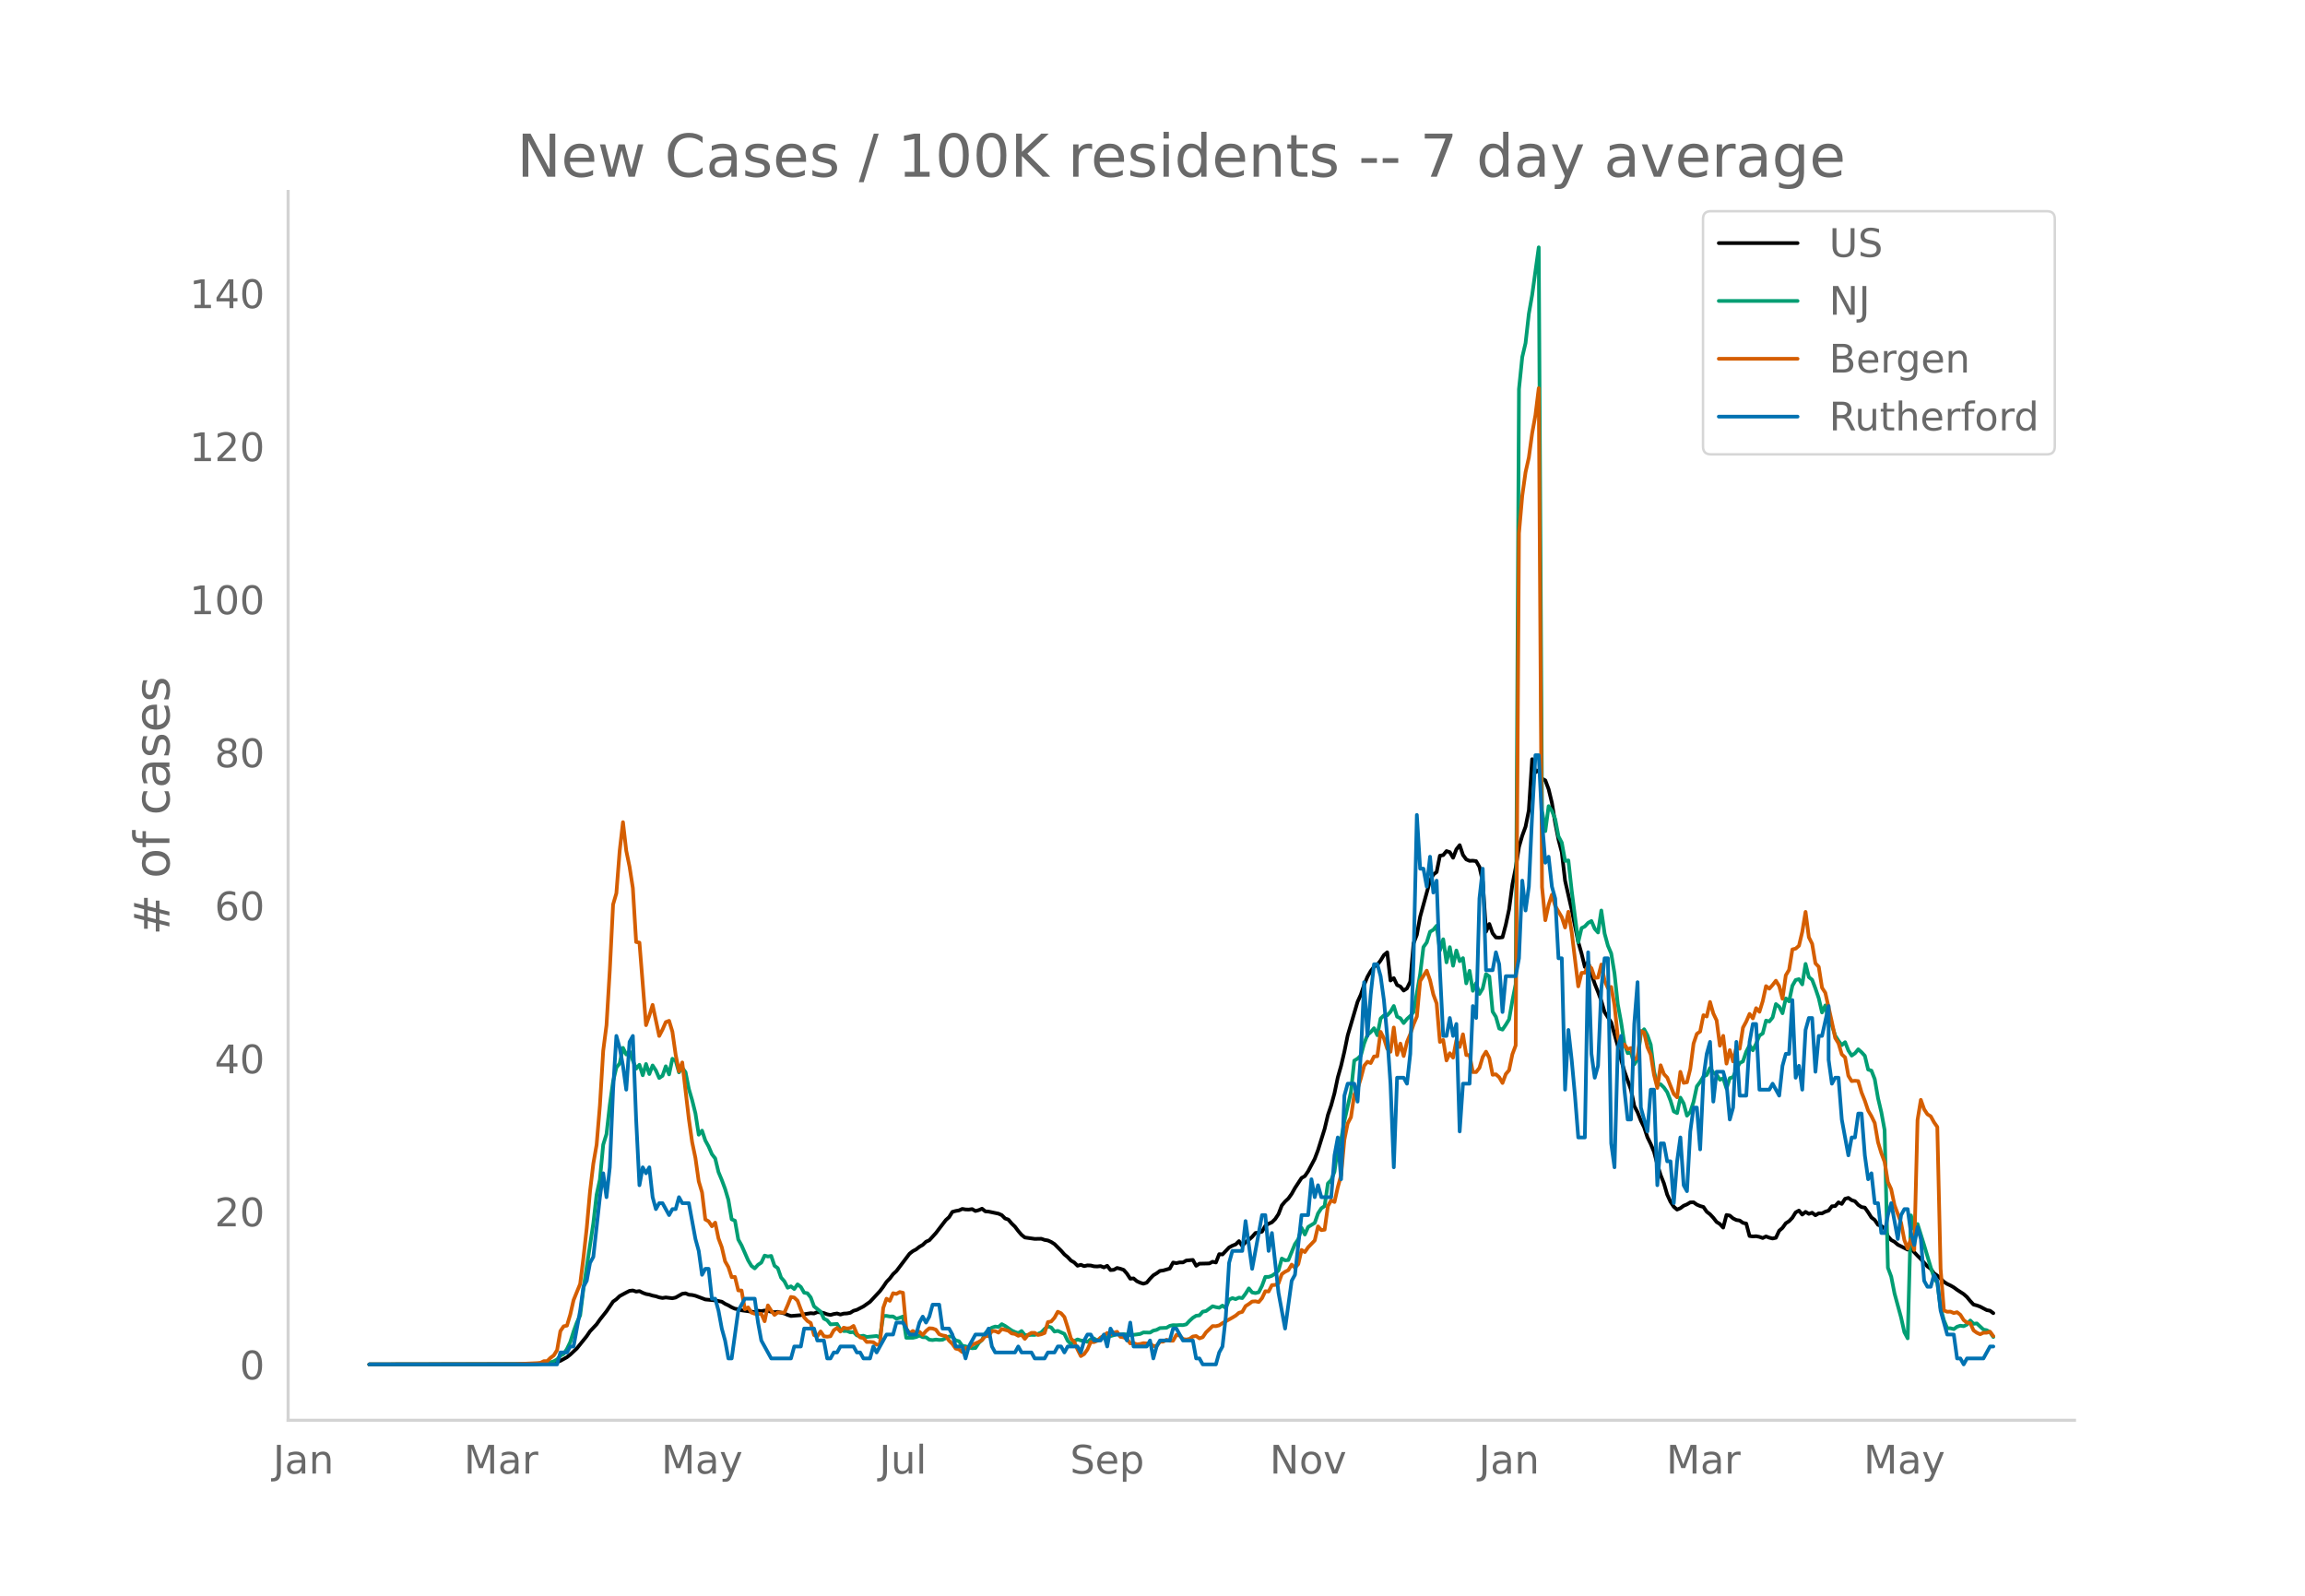 <svg height="864" viewBox="0 0 936 648" width="1248" xmlns="http://www.w3.org/2000/svg" xmlns:xlink="http://www.w3.org/1999/xlink"><defs><style>*{stroke-linecap:butt;stroke-linejoin:round}</style></defs><g id="figure_1"><path d="M0 648h936V0H0z" style="fill:#fff" id="patch_1"/><g id="axes_1"><path d="M117 576.72h725.4V77.76H117z" style="fill:none" id="patch_2"/><path clip-path="url(#p22bccd555a)" d="m149.973 554.04 64.206-.087 6.688-.247 4.013-.327 1.338-.297 1.338-.493 2.675-1.474 1.338-1.061 2.675-2.51 4.013-4.985 1.337-1.968 2.676-2.841 1.337-1.904 2.676-3.383 2.675-3.925 1.337-.96 1.338-1.277 2.675-1.45 1.338-.674 1.338-.156 1.337.457 1.338-.207 1.338.696 1.337.493 1.338.242 1.337.417 1.338.266 1.338.45 1.337.244 1.338-.22 2.675.322 1.338-.293 2.675-1.52 1.338-.19 1.337.568 1.338.117 1.338.308 4.013 1.504 2.675.248 1.338.127 2.675.531 1.337.855 1.338.623 1.338.788 1.337.587 1.338.19 1.338.455 5.35.736 1.338-.57 1.337.18 1.338-.26 1.338.166 1.337.33 1.338.187 1.338-.137 2.675.65 1.337.585 1.338.436 4.013-.336 1.338-.378 2.675-.424 1.338.12 1.337-.562 1.338.12 1.337.272 1.338.5 1.338.268 1.337-.388 1.338-.214 1.338.435 1.337-.381 1.338-.07 1.338-.258 1.337-.822 1.338-.38 2.675-1.38 2.675-1.884 4.013-4.31 1.338-1.773 1.338-1.987 1.337-1.39 1.338-1.775 1.337-1.221 5.351-7.077 1.338-1.043 1.337-.71 1.338-1.059 1.338-.77 1.337-1.282 1.338-.586 2.675-2.946 4.013-5.249 1.338-1.202 1.337-2.136 1.338-.365 1.338-.234 1.337-.605 1.338.228 1.337.043 1.338-.188 1.338.768 1.337-.352 1.338-.585 1.338 1.09 1.337.095 4.013.836 1.338.6 1.337 1.345 1.338.463 1.338 1.582 1.337 1.294 1.338 1.766 1.338 1.547 1.337 1.072 4.013.57 2.675-.049 1.338.467 1.338.227 1.337.608 1.338.858 2.675 2.675 1.338 1.523 1.338 1.087 1.337 1.413 1.338.773 1.337 1.326 1.338-.39 1.338.548 1.337-.312 1.338.057 1.338.333 1.337.056 1.338-.148 1.338.53 1.337-.658 1.338 1.741 1.337-.106 1.338-.75 1.338.32 1.337.464 1.338 1.53 1.338 2.044 1.337-.12 1.338 1.127 1.338.613 1.337.426 1.338-.452 1.337-1.585 1.338-1.39 1.338-.803 1.337-.98 1.338-.179 2.675-.773 1.338-2.443 1.338.247 1.337-.31 1.338.015 1.337-.77 2.676-.247 1.337 2.38 1.338-.854 4.013-.097 1.338-.688 1.337.303 1.338-3.389 1.337.113 2.676-2.83 1.337-.727 1.338-.524 1.338-1.314 1.337 1.947 1.338-1.56 1.338-.925 1.337-1.213 1.338-1.555 1.337-.15 1.338-.42 1.338-2.356 1.337-.839 1.338-.593 1.338-1.322 1.337-2.006 1.338-3.492 1.338-1.6 1.337-1.244 1.338-1.865 1.337-2.387 2.676-4.07 1.337-.762 1.338-1.959 2.675-5.06 1.338-3.542 2.675-8.606 1.338-5.643 1.337-3.952 1.338-4.926 1.338-6.402 1.337-4.708 1.338-5.721 1.338-6.583 4.013-13.66 1.337-2.96 1.338-3.976 1.337-3.229 1.338-2.35 1.338-1.747 1.337-.764 1.338-1.782 1.338-2.18 1.337-1.124 1.338 11.445 1.338-.96 1.337 2.805 1.338.604 1.337 1.634 1.338-.877 1.338-2.785 1.337-15.532 1.338-3.436 1.338-7.374 4.013-14.596 1.337-2.507 1.338-1.012 1.337-6.649 1.338-.23 1.338-1.64 1.337.44 1.338 2.267 1.338-3.422 1.337-1.692 1.338 3.968 1.338 1.825 1.337.579 1.338-.06 1.337.178 1.338 2.333 1.338 5.975 1.337 20.318 1.338-3.102 1.338 3.767 1.337 1.696 1.338.08 1.338-.162 1.337-5.067 1.338-6.262 1.337-10.086 1.338-6.746 1.338-8.497 1.337-4.592 1.338-3.654 1.338-6.672 1.337-20.74 1.338 5.321 1.338-.857 1.337 3.449 1.338.704 1.337 3.577 1.338 5.521 1.338 8.217 1.337 6.748 1.338 5.167 1.338 11.52 2.675 11.75 2.675 13.159 1.338 4.65 1.337 5.454 1.338-2.086 1.338 4.908 1.337 4.018 1.338 3.314 1.338 3.62 1.337 4.601 2.675 4.145 2.676 9.6 1.337 5.456 1.338 4.777 2.675 7.49 1.338 6.608 1.338 2.55 1.337 3.415 1.338 2.7 1.337 4.043 1.338 2.741 1.338 3.177 1.337 5.105 1.338 4.308 1.338 3.353L677 485.07l1.338 2.923 1.338 2.022 1.337 1.163 1.338-.568 1.337-.997 1.338-.546 1.338-.822 1.337-.043 1.338.953 1.338.578 1.337.372 1.338 1.93 1.338 1.026 1.337 1.429 1.338 1.71 1.337.827 1.338 1.46 1.338-5.114 1.337.235 1.338 1.141 1.338.663 1.337.203 1.338.947 1.338.287 1.337 5.052 1.338.181 1.337-.098 1.338.264 1.338.478 1.337-.657 1.338.513 1.338.332 1.337-.297 1.338-2.841 1.338-1.171 1.337-1.875 1.338-.85 1.337-1.394 1.338-2.167 1.338-.741 1.337 1.62 1.338-1.095 1.338.8 1.337-.461 1.338 1.04 1.338-.794 1.337.037 1.338-.695 1.337-.442 1.338-1.755 1.338-.089 1.337-1.51 1.338.634 1.338-2.078 1.337-.36 1.338.92 1.338.437 1.337 1.471 1.338.893 1.337.22 1.338 1.895 1.338 2.1 1.337 1.013 1.338 1.972 1.338.462 1.337 1.055 1.338 3.111 1.338 1.547 1.337.729 1.338 1.164 4.013 2.013 1.337-.363 2.676 2.844 1.337 1.337 2.676 2.998 1.337.982 1.338 1.818 1.337.935 2.676 2.503 1.337.88 1.338.627 1.338.767 1.337.985 2.676 1.739 1.337 1.19 1.338 1.623 1.337 1.447 1.338.345 1.338.487 2.675 1.415 1.338.256 1.337.984h0" style="fill:none;stroke:#000;stroke-linecap:round;stroke-width:1.5" id="line2d_1"/><path clip-path="url(#p22bccd555a)" d="m149.973 554.04 66.882-.11 2.675-.12 2.675-.23 2.675-.804 1.338-.755 1.338-1.51 1.337-.699 1.338-2.074 1.338-2.773 1.337-4.258 1.338-3.694 1.337-2.838 1.338-10.825 4.013-26.642 1.338-11.594 1.337-6.142 1.338-14.153 1.338-4.303 1.337-11.774 1.338-9.645 1.337-5.592 1.338-1.674 1.338-6.327 1.337 2.688 1.338-1.274 1.338 3.718 1.337 3.329 1.338-1.59 1.338 4.253 1.337-4.567 1.338 4.072 1.337-3.483 1.338 2.054 1.338 3.049 1.337-.91 1.338-3.853 1.338 3.293 1.337-6.356 1.338.814 1.338 4.713 1.337-1.87 1.338 1.83 1.337 6.771 1.338 4.563 1.338 5.348 1.337 8.675 1.338-1.654 1.338 3.998 1.337 2.439 1.338 3.123 1.338 1.72 1.337 5.552 1.338 3.213 1.337 3.593 1.338 4.478 1.338 7.896 1.337.56 1.338 7.626 1.338 2.399 2.675 6.092 1.338 2.234 1.337 1.01 1.338-1.46 1.337-.88 1.338-2.843 1.338.355 1.337-.23 1.338 3.993 1.338.974 1.337 3.833 1.338 1.51 1.337 2.608 1.338-.57 1.338 1.09 1.337-1.894 1.338 1.065 1.338 2.323 1.337.225 1.338 1.704 1.338 3.624 2.675 2.149 1.337 2.828 1.338.7 1.338 1.64 2.675-.176 1.338 2.289 1.337.58 1.338-.025 1.338.554 1.337-.12 1.338 1.365 1.337.33 1.338-.205 1.338.515 4.013-.395 1.337.594 1.338-8.765 1.338.005 1.337.245 1.338-.005 1.337.914 1.338-.38 1.338-.514 1.337 8.635h2.676l1.337-.3 1.338-.594 1.338.64 1.337.044 1.338.995 1.337.14 1.338-.2 1.338.15 1.337-.075 2.676-1.32 1.337.04 1.338 1.54 1.338.34 1.337 1.849 1.338.22 1.337.5 1.338.274 1.338-.095 1.337-2.039 1.338-1.25 1.338-2.678 1.337-1.344 1.338-.95 1.338-.454 1.337.19 1.338-1.16 1.337.72 2.676 1.844 1.337.635 1.338.454 1.338-.85 1.337 1.65 1.338.005 1.338-.115 1.337.03 1.338-.44 1.337-.57 1.338-1.409 1.338-1.05 1.337.45 1.338 1.655 1.338-.27 2.675 1.214 1.338 2.779 1.337 1.4 1.338-1.255 1.337-.675 1.338.435 1.338.145 1.337.415 1.338-1.035 1.338-.34 1.337.9 2.676-1.335 1.337-.14 4.013-1.169 1.338.12 1.337-.1 1.338.085 1.338.265 1.337-.105 2.676-.355 1.337-.62 2.675.06 1.338-.794 1.338-.305 1.337-.725 2.676-.125 1.337-.78 1.338-.29 1.338.05 1.337-.09 1.338.026 1.337-.305 1.338-1.444 1.338-1.225 1.337-.834 1.338-.15 1.338-1.5 1.337-.25 2.676-1.943 1.337.36 1.338.24 1.337-.865 1.338.994 1.338-3.418 1.337-.625 1.338.415 1.338-.625 1.337.21 1.338-1.794 1.338-2.149 1.337 1.634 1.338.275 1.337-.35 1.338-2.618 1.338-3.613h1.337l1.338-.455 1.338-.955 1.337-1.174 1.338-4.873 1.338.73 1.337-.12 2.675-6.492 1.338-1.939 1.338-4.652 1.337 2.728 1.338-3.068 2.675-1.645 1.338-3.863 1.338-2.059 1.337-.924 1.338-9.19 1.337-1.35 1.338-3.448 1.338-9.76 1.337-3.109 1.338-7.646 2.675-11.93 1.338-12.618 1.338-.804 1.337-1.245 1.338-4.942 1.337-3.449 1.338-1.144 1.338-1.58 1.337 2.85 1.338-6.807 1.338-1.245 1.337-.025 1.338-1.454 1.338-2.344 1.337 4.333 1.338.645 1.337 1.954 1.338-1.654 1.338-1.22 1.337-1.599 2.676-15.442 1.337-10.95 1.338-1.864 1.338-4.348 1.337-.8 1.338-1.634 1.337 10.06 1.338-4.577 1.338 9.375 1.337-6.172 1.338 7.546 1.338-6.187 1.337 4.323 1.338-1.23 1.338 10.24 1.337-5.102 1.338 8.131 1.337-3.183 1.338 4.458 1.338-2.244 1.337-5.817 1.338.96 1.338 14.267 1.337 2.134 1.338 4.728 1.338.454 1.337-1.959 1.338-2.204 1.337-7.556 1.338-6.746 1.338-241.62 1.337-13.03 1.338-5.666 1.338-11.91 1.337-7.596 2.676-19.37 1.337 228.662 1.338 8.385 1.337-10.125 1.338 1.934 1.338 3.279 1.337 7.056 1.338 2.55 1.338 7.415 1.337-.204 1.338 12.188 2.675 21.035 1.338-5.742 1.337-.68 1.338-1.45 1.338-.744 1.337 3.144 1.338 1.509 1.338-8.926 1.337 9.366 1.338 4.917 1.337 3.139 1.338 8.126 1.338 12.489 1.337 7.28 1.338 8.787 1.338 3.818 1.337-.22 1.338 4.767 1.338-2.134 1.337-10.29 1.338-1.833 1.337 2.478 1.338 3.763 1.338 10.815 1.337 5.577 1.338-.28 1.338 1.305 1.337 1.899 1.338 3.428 1.338 4.393 1.337.685 1.338-6.292 1.337 2.374 1.338 4.952 1.338-1.494 1.337-4.113 1.338-6.282 1.338-1.794 1.337-2.189 1.338-.655 1.338-2.863 1.337 1.909 1.338.854 1.337 2.064 1.338-.65 1.338 4.174 1.337-4.183 1.338-.42 1.338-3.104 1.337-2.588 1.338-.725 1.338-3.948 1.337-2.574 1.338 2.044 1.337-2.683 1.338-3.289 1.338-.88 1.337-5.207 1.338.36 1.338-1.644 1.337-5.427 1.338 1.079 1.338 2.639 1.337-6.032 1.338 1.214 1.337-6.332 1.338-2.349 1.338-.35 1.337 2.14 1.338-8.316 1.338 5.347 1.337 1.104 1.338 3.519 1.338 3.948 1.337 5.802 1.338-2.864 1.337 6.377 1.338 1.68 1.338 4.227 1.337 2.07 1.338 1.773 1.338-1.21 1.337 3.39 1.338 2.068 1.338-.94 1.337-1.614 1.338 1.19 1.337 1.464 1.338 5.572 1.338.44 1.337 3.438 1.338 7.732 1.338 5.692 1.337 7.271 1.338 55.912 1.338 3.574 1.337 6.816 2.675 9.81 1.338 5.967 1.338 2.48 1.337-49.916 1.338 5.597 1.338-2.089 2.675 8.601 2.675 8.986 1.338 4.152 1.337 2.214 1.338 10.21 1.338 4.923 1.337 3.218 1.338.02 1.338.35 1.337-.98 1.338-.42 1.338.21 1.337-.664 1.338-1.644 1.337 1.34 1.338-.16 2.675 2.508 1.338.245 1.338.834 1.337 1.93h0" style="fill:none;stroke:#009e73;stroke-linecap:round;stroke-width:1.5" id="line2d_2"/><path clip-path="url(#p22bccd555a)" d="m149.973 554.04 58.856-.095 9.363-.429 1.338-.143 1.337-.666h1.338l1.338-1.334 1.337-1 1.338-2.142 1.338-7.714 1.337-1.952 1.338-.286 1.338-4.476 1.337-5.857 2.675-6.57 1.338-10.62 1.338-12.094 1.337-14.904 1.338-11.237 1.338-7.666 1.337-15.952 1.338-22.237 1.338-10.38 1.337-22.284 1.338-26.713 1.337-4.571 1.338-17.237 1.338-11.619 1.337 11.619 1.338 6.476 1.338 8.666 1.337 21.903 1.338.238 2.675 33.522 1.338-3.857 1.337-4.38 2.676 12.618 1.337-2.571 1.338-3.048 1.338-.524 1.337 4.381 1.338 9.428 1.338 6.666 1.337-3.57 2.675 22.95 1.338 9.428 1.338 6.428 1.337 9.476 1.338 4.476 1.338 11 1.337.761 1.338 2 1.338-1.476 1.337 6.428 1.338 3.571 1.337 5.714 1.338 2.333 1.338 4.095 1.337-.095 1.338 5.476 1.338.048 1.337 7.57 1.338-.714 1.338 2.096 1.337.476 2.675.047 1.338 3 1.338-6.428 1.337 2.143 1.338 1.714 1.338-1 2.675.095 1.337-3.047 1.338-3.333 1.338.238 1.337 1.285 1.338 3.572 1.338 3.19 1.337 1.476 1.338.81 1.338 4.904 1.337.476 1.338-1.952 1.337 1.952 1.338.19 1.338-.19 1.337-2.428 1.338-.953 1.338 1.476 1.337-1.57 1.338.332 1.338-.19 1.337-.857 1.338 3.19 1.337 1.476 1.338.286 1.338 1.571 1.337-.047 1.338.143 1.338 1 1.337-.048 1.338-14.856 1.338-3.762 1.337.857 1.338-3.095 1.337.286 1.338-.762 1.338.285 1.337 14.571 1.338 1.857 1.338-.905 1.337.762 1.338-.428 1.338 1.285 1.337-1.619 1.338-1.095 1.337.095 1.338.477 1.338 1.857 1.337.476 1.338.238 1.338 1.905 1.337 1.285 1.338 1.905 1.338.333 1.337 1.095 1.338-1.619 1.337-.095 1.338-1.238 2.675-1.143 1.338-.81 1.338-1.57h1.337l1.338-2.048h1.338l1.337.619 1.338-1.476 2.675.714 1.338 1.095 1.337.19 1.338.763 1.338-.429 1.337 1.667 1.338-1.667 1.338-.762h1.337l1.338.857 1.337-.285 1.338-.524 1.338-4.428 1.337-.239 1.338-1.523 1.338-2.429 1.337.62 1.338 1.523 1.338 4.143 1.337 4.618 1.338 1.334 1.337 3.095 1.338 2.666 1.338-.81 1.337-1.856 1.338-3.048 1.338.048 1.337-.571 1.338-1.286 1.338-.81 1.337-1.047 1.338.619 1.337-.714 1.338-.381 1.338 2.047 1.337.19 1.338.715 1.338 1.762 1.337-.143 1.338.524 1.338-.143 1.337-.334 1.338.096 1.337-.048 1.338 1.143 1.338-.095 1.337-1.667 1.338-.048 1.338-.761 1.337.38h1.338l1.338-2.38 1.337.285 1.338 1.381 1.337.238 1.338-.285 1.338-.953 1.337-.19 1.338.952 1.338-.476 1.337-1.952 2.676-2.572 1.337.048 1.338-.333 1.337-.905 4.013-2.238 1.338-.81 1.338-1.142 1.337-.381 1.338-2.333 1.338-.857 1.337-1 1.338-.096 1.337.286 1.338-1.571 1.338-2.81 1.337.096 1.338-2.572 1.338-.095 1.337-.619 1.338-3.762 1.338-.952 1.337-.666 1.338-2.238 1.337 1.285 1.338-1.476 1.338-5.761 1.337.857 1.338-1.953 2.675-2.761 1.338-5.714 1.338 1.523 1.337-.19 1.338-9.571 1.337-2.38 1.338.713 1.338-6 1.337-4.856 1.338-14.428 1.338-6.618 1.337-2.524 1.338-9.142 1.338-2.381 1.337-4.286 1.338-5.095 1.337-1.619 1.338.524 1.338-2.666 1.337-.096 1.338-9.904 1.338 2.62 1.337 4.237 1.338 1.238 1.338-9.857 1.337 11.095 1.338-4.571 1.337 5.047 1.338-5.714 1.338-3.142 1.337-4 1.338-3.19 1.338-14.38 2.675-4.238 1.338 3.856 1.337 5.81 1.338 3.619 1.337 15.665 1.338-.81 1.338 8.334 1.337-2.953 1.338 1.81 1.338-7.047 1.337 2.714 1.338-5.143 1.338 8.428h1.337l1.338 6.905h1.337l1.338-1.715 1.338-4.428 1.337-2.143 1.338 2.572 1.338 6.809 1.337-.19 1.338 1.19 1.338 2.333 1.337-3.619 1.338-1.571 1.337-6.476 1.338-3.571 1.338-207.988 1.337-15.285 1.338-9.523 1.338-5.952 1.337-9.857 1.338-7.333 1.338-10.951 1.337 202.56 1.338 13.475 1.337-6.238 1.338-4.143 1.338 4.571 2.675 4.572 1.338 4.19 1.337-6.38 1.338 8.19 2.675 22.093 1.338-5.476 1.337-.047 1.338-3.095 1.338 1.238 1.337 3.952 1.338-.143 1.338-5.285 1.337 6.523 1.338 3.047 1.337-.476 1.338 7.38 1.338 12.762 1.337 4.952 1.338-1.762 1.338 2 1.337-.524 1.338 4.667 1.338-.667 1.337-10.952 1.338.62 1.337 5.999 1.338 3 1.338 8.237 1.337 5.286 1.338-9.19 1.338 3.571 1.337 1.429 2.676 6.666 1.337 1.333 1.338-10.333 1.337 4.476 1.338-.238 1.338-5.428 1.337-10.285 1.338-3.952 1.338-.953 1.337-6.618 1.338.524 1.338-5.905 1.337 4.667 1.338 2.809 1.337 10.285 1.338-4 1.338 11.285 1.337-5.476 1.338 4.572 1.338-5.762 1.337.619 1.338-8.57 1.338-2.477 1.337-3.095 1.338 1.81 1.337-4.143 1.338 1.476 1.338-4.333 1.337-6.095 1.338 1.047 1.338-1.523 1.337-1.714 1.338 2.19 1.338 5.142 1.337-9.523 1.338-2.238 1.337-8.285 1.338-.333 1.338-1.143 1.337-5.666 1.338-8.095 1.338 10.285 1.337 2.666 1.338 7.952 1.338 1.381 1.337 8.524 1.338 2.047 2.675 11.904 1.338 6.428 1.337 2.19 1.338 4.477 1.338 1.238 1.337 7.475L751.91 439l1.338-.143 1.337.143 1.338 4.619 1.337 3.333 1.338 4 1.338 2.285 1.337 2.762 1.338 7.81 1.338 4.427 1.337 3.572 1.338 8.19 1.338 2.904 1.337 6.428 2.675 7.19 1.338 7.048 1.338 3.428 1.337-4 1.338 4.572 1.338-52.76 1.337-8.19 1.338 3.81 1.338 2.047 1.337.81 1.338 2.428 1.337 1.905 1.338 57.568 1.338 16.952 1.337.523 1.338-.047 1.338.571 1.337-.333 1.338 1.047 1.338 2.143 1.337 1.048 1.338.19 1.337 2.952 1.338.953 1.338.619 1.337-.62h1.338l1.338-.428 1.337 1.81h0" style="fill:none;stroke:#d55e00;stroke-linecap:round;stroke-width:1.5" id="line2d_3"/><path clip-path="url(#p22bccd555a)" d="M149.973 554.04h76.245l1.338-4.85h2.675l1.338-2.426h1.337l2.675-14.55 1.338-9.701 1.338-2.425 1.337-7.276 1.338-2.425 2.675-24.252 1.338-9.7 1.338 9.7 1.337-12.126 1.338-31.527 1.337-21.827 1.338 4.85 1.338 7.276 1.337 9.7 1.338-19.4 1.338-2.426 1.337 33.953 1.338 26.677 1.338-7.276 1.337 2.425 1.338-2.425 1.337 12.126 1.338 4.85 1.338-2.425h1.337l2.676 4.85 1.337-2.425h1.338l1.338-4.85 1.337 2.425h2.675l2.676 14.551 1.337 4.85 1.338 9.701 1.338-2.425h1.337l1.338 12.126h1.338l1.337 4.85 1.338 7.276 1.337 4.85 1.338 7.276h1.338l2.675-19.402 2.675-4.85h4.013l1.338 9.7 1.337 7.276 4.013 7.276h8.026l1.338-4.85h2.675l1.338-7.276h4.013l1.337 4.85h2.675l1.338 7.276h1.338l1.337-2.425h1.338l1.338-2.426h5.35l1.338 2.426h1.337l1.338 2.425h2.675l1.338-4.85 1.338 2.425 4.013-7.276h2.675l1.337-4.85h2.676l2.675 4.85h2.675l1.338-4.85 1.338-2.425 1.337 2.425 1.338-2.425 1.337-4.85h2.676l1.337 9.7h2.676l1.337 2.425 1.338 4.85h2.675l1.338 4.85 1.337-4.85 2.676-4.85h4.013l1.337-2.425 1.338 7.275 1.338 2.426h8.025l1.338-2.426 1.338 2.426h4.013l1.337 2.425h4.013l1.338-2.425h2.675l1.338-2.426h1.337l1.338 2.426 1.338-2.426h4.012l1.338 2.426 1.338-4.85 1.337-2.426h1.338l1.338 2.425h2.675l1.338-2.425 1.337 4.85 1.338-7.275 1.337 2.425h4.013l1.338 2.425 1.338-7.275 1.337 9.7h5.35l1.338-2.425 1.338 7.276 1.338-4.85 1.337-2.426h4.013l1.338-4.85h1.338l2.675 4.85h4.013l1.337 7.276h1.338l1.338 2.425h5.35l1.338-4.85 1.337-2.426 1.338-12.125 1.338-21.827 1.337-4.85h4.013l1.338-12.126 2.675 19.401 4.013-21.826h1.338l1.337 14.55 1.338-7.275 2.675 24.252 2.676 14.55 2.675-19.4 1.337-2.426 2.676-24.251h2.675l1.338-14.551 1.337 7.275 1.338-4.85 1.338 4.85h4.012l1.338-16.976 1.338-7.276 1.337 16.977 1.338-33.953 1.338-4.85h2.675l1.338 7.275 1.337-19.401 1.338-29.102 1.337 21.826 1.338-16.976 1.338-12.126h1.337l1.338 4.85 1.338 9.701 1.337 14.551 1.338 19.402 1.338 33.952 1.337-36.377h2.675l1.338 2.425 1.338-12.126 1.337-38.803 1.338-58.204 1.338 21.826h1.337l1.338 7.276 1.338-12.126 1.337 14.551 1.338-4.85 1.337 36.377 1.338 26.677h1.338l1.337-7.275 1.338 7.275 1.338-4.85 1.337 43.653 1.338-19.401h2.675l1.338-31.528 1.337 4.85 1.338-48.503 1.338-12.126 1.337 41.228h2.676l1.337-7.275 1.338 4.85 1.338 19.402 1.337-14.551h4.013l1.338-7.276 1.337-31.527 1.338 12.126 1.338-9.701 1.337-29.102 1.338-24.252h1.338l1.337 26.677 1.338 16.976 1.337-2.425 1.338 12.126 1.338 4.85 1.337 24.252h1.338l1.338 53.354 1.337-24.252 1.338 12.126 1.338 14.551 1.337 16.976h2.675l1.338-75.18 1.338 41.228 1.337 9.7 1.338-4.85 1.338-31.527 1.337-12.126h1.338l1.337 75.18 1.338 9.701 1.338-48.503 1.337-4.85 1.338 21.826 1.338 12.126h1.337l1.338-38.803 1.338-16.976 1.337 50.928 2.675 9.701 1.338-16.976h1.338l1.337 38.803 1.338-16.976h1.338l1.337 7.275h1.338l1.338 16.976 1.337-16.976 1.338-9.7 1.337 19.4 1.338 2.426 1.338-24.252 1.337-9.7h1.338l1.338 16.976 1.337-29.102 1.338-9.701 1.338-4.85 1.337 24.251 1.338-12.126h2.675l1.338 4.85 1.337 14.552 1.338-4.85 1.338-26.677 1.337 21.826h2.676l1.337-21.826 1.338-7.276h1.337l1.338 26.677h4.013l1.338-2.425 2.675 4.85 1.338-12.126 1.337-4.85h1.338l1.337-21.827 1.338 31.528 1.338-4.85 1.337 9.7 1.338-24.252 1.338-4.85h1.337l1.338 21.826 1.338-14.55h1.337l2.675-12.127v21.827l1.338 9.7 1.338-2.424h1.337l1.338 16.976 2.675 14.55 1.338-7.275h1.338l1.337-9.7h1.338l1.337 16.976 1.338 9.7 1.338-2.425 1.337 12.126h1.338l1.338 12.126h1.337l1.338-7.275 1.338-4.85 2.675 14.55 1.337-9.7 1.338-2.426h1.338l1.337 9.701 1.338 4.85 1.338-7.275 1.337 4.85 1.338 16.977 1.338 2.425h1.337l1.338-4.85 1.337 2.425 1.338 12.125 2.675 9.701h2.676l1.337 9.7h1.338l1.338 2.426 1.337-2.425h6.688l2.676-4.85h1.337" style="fill:none;stroke:#0072b2;stroke-linecap:round;stroke-width:1.5" id="line2d_4"/><path d="M117 576.72V77.76" style="fill:none;stroke:#d3d3d3;stroke-linecap:square;stroke-linejoin:miter;stroke-width:1.25" id="patch_3"/><path d="M117 576.72h725.4" style="fill:none;stroke:#d3d3d3;stroke-linecap:square;stroke-linejoin:miter;stroke-width:1.25" id="patch_4"/><g id="matplotlib.axis_1"><g id="xtick_1"><g style="fill:#696969" transform="matrix(.16 0 0 -.16 110.888 598.378)" id="text_1"><defs><path d="M9.813 72.906h9.859V5.078q0-13.187-5-19.14-5-5.954-16.094-5.954h-3.75v8.297h3.078q6.531 0 9.219 3.672Q9.813-4.39 9.813 5.078z" id="DejaVuSans-74"/><path d="M34.281 27.484q-10.89 0-15.093-2.484-4.204-2.484-4.204-8.5 0-4.781 3.157-7.594 3.156-2.797 8.562-2.797 7.485 0 12 5.297 4.516 5.297 4.516 14.078v2zm17.922 3.72V0H43.22v8.297Q40.14 3.328 35.547.953q-4.594-2.375-11.234-2.375-8.391 0-13.36 4.719Q6 8.016 6 15.922q0 9.219 6.172 13.906 6.187 4.688 18.437 4.688h12.61v.89q0 6.203-4.078 9.594-4.078 3.39-11.453 3.39-4.688 0-9.141-1.124-4.438-1.125-8.531-3.375v8.312q4.921 1.906 9.562 2.844 4.64.953 9.031.953 11.875 0 17.735-6.156 5.86-6.14 5.86-18.64z" id="DejaVuSans-97"/><path d="M54.89 33.016V0h-8.984v32.719q0 7.765-3.031 11.61-3.031 3.858-9.078 3.858-7.281 0-11.484-4.64-4.204-4.625-4.204-12.64V0H9.08v54.688h9.03v-8.5q3.235 4.937 7.594 7.374Q30.078 56 35.797 56q9.422 0 14.25-5.828 4.844-5.828 4.844-17.156z" id="DejaVuSans-110"/></defs><use xlink:href="#DejaVuSans-74"/><use x="29.492" xlink:href="#DejaVuSans-97"/><use x="90.771" xlink:href="#DejaVuSans-110"/></g></g><g id="xtick_2"><g style="fill:#696969" transform="matrix(.16 0 0 -.16 188.384 598.378)" id="text_2"><defs><path d="M9.813 72.906h14.703l18.593-49.61 18.703 49.61h14.704V0H66.89v64.016l-18.797-50h-9.907l-18.796 50V0H9.813z" id="DejaVuSans-77"/><path d="M41.11 46.297q-1.516.875-3.297 1.281Q36.03 48 33.89 48q-7.625 0-11.703-4.953-4.079-4.953-4.079-14.234V0H9.08v54.688h9.03v-8.5q2.844 4.984 7.375 7.39Q30.031 56 36.531 56q.922 0 2.047-.125 1.125-.11 2.484-.36z" id="DejaVuSans-114"/></defs><use xlink:href="#DejaVuSans-77"/><use x="86.279" xlink:href="#DejaVuSans-97"/><use x="147.559" xlink:href="#DejaVuSans-114"/></g></g><g id="xtick_3"><g style="fill:#696969" transform="matrix(.16 0 0 -.16 268.534 598.378)" id="text_3"><defs><path d="M32.172-5.078q-3.797-9.766-7.422-12.735-3.61-2.984-9.656-2.984H7.906v7.516h5.282q3.703 0 5.75 1.765Q21-9.766 23.483-3.219l1.61 4.094-22.11 53.813H12.5l17.094-42.766 17.093 42.766h9.516z" id="DejaVuSans-121"/></defs><use xlink:href="#DejaVuSans-77"/><use x="86.279" xlink:href="#DejaVuSans-97"/><use x="147.559" xlink:href="#DejaVuSans-121"/></g></g><g id="xtick_4"><g style="fill:#696969" transform="matrix(.16 0 0 -.16 357.017 598.378)" id="text_4"><defs><path d="M8.5 21.578v33.11h8.984V21.922q0-7.766 3.016-11.656 3.031-3.875 9.094-3.875 7.265 0 11.484 4.64 4.234 4.64 4.234 12.656v31h8.985V0h-8.984v8.406Q42.047 3.422 37.718 1q-4.313-2.422-10.032-2.422-9.421 0-14.312 5.86Q8.5 10.296 8.5 21.578zM31.11 56z" id="DejaVuSans-117"/><path d="M9.422 75.984h8.984V0H9.422z" id="DejaVuSans-108"/></defs><use xlink:href="#DejaVuSans-74"/><use x="29.492" xlink:href="#DejaVuSans-117"/><use x="92.871" xlink:href="#DejaVuSans-108"/></g></g><g id="xtick_5"><g style="fill:#696969" transform="matrix(.16 0 0 -.16 434.523 598.378)" id="text_5"><defs><path d="M53.516 70.516V60.89q-5.61 2.687-10.594 4-4.984 1.328-9.625 1.328-8.047 0-12.422-3.125t-4.375-8.89q0-4.845 2.906-7.313 2.907-2.453 11.016-3.97l5.953-1.218q11.031-2.11 16.281-7.406 5.25-5.297 5.25-14.172 0-10.61-7.11-16.078-7.093-5.469-20.812-5.469-5.172 0-11.015 1.172Q13.14.922 6.89 3.219v10.156q6-3.36 11.765-5.078 5.766-1.703 11.328-1.703 8.438 0 13.032 3.312 4.593 3.328 4.593 9.485 0 5.359-3.297 8.39-3.296 3.032-10.812 4.547L27.484 33.5q-11.03 2.188-15.968 6.875-4.922 4.688-4.922 13.047 0 9.672 6.812 15.234 6.813 5.563 18.766 5.563 5.14 0 10.453-.938 5.328-.922 10.89-2.765z" id="DejaVuSans-83"/><path d="M56.203 29.594v-4.39H14.891q.593-9.282 5.593-14.142 5-4.859 13.938-4.859 5.172 0 10.031 1.266 4.86 1.265 9.656 3.812v-8.5Q49.266.734 44.187-.344 39.11-1.422 33.892-1.422q-13.094 0-20.735 7.61-7.64 7.625-7.64 20.625 0 13.421 7.25 21.296Q20.016 56 32.328 56q11.031 0 17.453-7.11 6.422-7.093 6.422-19.296zm-8.984 2.64q-.094 7.36-4.125 11.75-4.032 4.407-10.672 4.407-7.516 0-12.031-4.25-4.516-4.25-5.203-11.97z" id="DejaVuSans-101"/><path d="M18.11 8.203v-29H9.077v75.484h9.031v-8.296q2.844 4.875 7.157 7.234Q29.594 56 35.594 56q9.968 0 16.187-7.906 6.235-7.907 6.235-20.797T51.78 6.484q-6.218-7.906-16.187-7.906-6 0-10.328 2.375-4.313 2.375-7.157 7.25zm30.578 19.094q0 9.906-4.079 15.547-4.078 5.64-11.203 5.64-7.14 0-11.218-5.64-4.079-5.64-4.079-15.547 0-9.906 4.078-15.547 4.079-5.64 11.22-5.64 7.124 0 11.202 5.64t4.078 15.547z" id="DejaVuSans-112"/></defs><use xlink:href="#DejaVuSans-83"/><use x="63.477" xlink:href="#DejaVuSans-101"/><use x="125" xlink:href="#DejaVuSans-112"/></g></g><g id="xtick_6"><g style="fill:#696969" transform="matrix(.16 0 0 -.16 515.584 598.378)" id="text_6"><defs><path d="M9.813 72.906h13.28l32.329-60.984v60.984h9.562V0h-13.28L19.39 60.984V0H9.813z" id="DejaVuSans-78"/><path d="M30.61 48.39q-7.22 0-11.422-5.64-4.204-5.64-4.204-15.453 0-9.813 4.172-15.453 4.188-5.64 11.453-5.64 7.188 0 11.375 5.655 4.203 5.672 4.203 15.438 0 9.719-4.203 15.406-4.187 5.688-11.375 5.688zm0 7.61q11.718 0 18.406-7.625 6.703-7.61 6.703-21.078 0-13.422-6.703-21.078-6.688-7.64-18.407-7.64-11.765 0-18.437 7.64-6.656 7.656-6.656 21.078 0 13.469 6.656 21.078Q18.844 56 30.609 56z" id="DejaVuSans-111"/><path d="M2.984 54.688H12.5L29.594 8.797l17.093 45.89h9.516L35.687 0H23.485z" id="DejaVuSans-118"/></defs><use xlink:href="#DejaVuSans-78"/><use x="74.805" xlink:href="#DejaVuSans-111"/><use x="135.986" xlink:href="#DejaVuSans-118"/></g></g><g id="xtick_7"><g style="fill:#696969" transform="matrix(.16 0 0 -.16 600.462 598.378)" id="text_7"><use xlink:href="#DejaVuSans-74"/><use x="29.492" xlink:href="#DejaVuSans-97"/><use x="90.771" xlink:href="#DejaVuSans-110"/></g></g><g id="xtick_8"><g style="fill:#696969" transform="matrix(.16 0 0 -.16 676.622 598.378)" id="text_8"><use xlink:href="#DejaVuSans-77"/><use x="86.279" xlink:href="#DejaVuSans-97"/><use x="147.559" xlink:href="#DejaVuSans-114"/></g></g><g id="xtick_9"><g style="fill:#696969" transform="matrix(.16 0 0 -.16 756.771 598.378)" id="text_9"><use xlink:href="#DejaVuSans-77"/><use x="86.279" xlink:href="#DejaVuSans-97"/><use x="147.559" xlink:href="#DejaVuSans-121"/></g></g></g><g id="matplotlib.axis_2"><g id="ytick_1"><g style="fill:#696969" transform="matrix(.16 0 0 -.16 97.32 560.119)" id="text_10"><defs><path d="M31.781 66.406q-7.61 0-11.453-7.5Q16.5 51.422 16.5 36.375q0-14.984 3.828-22.484 3.844-7.5 11.453-7.5 7.672 0 11.5 7.5 3.844 7.5 3.844 22.484 0 15.047-3.844 22.531-3.828 7.5-11.5 7.5zm0 7.813q12.266 0 18.735-9.703 6.468-9.688 6.468-28.141 0-18.406-6.468-28.11-6.47-9.687-18.735-9.687-12.25 0-18.718 9.688-6.47 9.703-6.47 28.109 0 18.453 6.47 28.14Q19.53 74.22 31.78 74.22z" id="DejaVuSans-48"/></defs><use xlink:href="#DejaVuSans-48"/></g></g><g id="ytick_2"><g style="fill:#696969" transform="matrix(.16 0 0 -.16 87.14 497.976)" id="text_11"><defs><path d="M19.188 8.297h34.421V0H7.33v8.297q5.609 5.812 15.296 15.594 9.703 9.797 12.188 12.64 4.734 5.313 6.609 9 1.89 3.688 1.89 7.25 0 5.813-4.078 9.469-4.078 3.672-10.625 3.672-4.64 0-9.797-1.61-5.14-1.609-11-4.89v9.969Q13.767 71.78 18.938 73q5.188 1.219 9.485 1.219 11.328 0 18.062-5.672 6.735-5.656 6.735-15.125 0-4.5-1.688-8.531-1.672-4.016-6.125-9.485-1.218-1.422-7.765-8.187-6.532-6.766-18.453-18.922z" id="DejaVuSans-50"/></defs><use xlink:href="#DejaVuSans-50"/><use x="63.623" xlink:href="#DejaVuSans-48"/></g></g><g id="ytick_3"><g style="fill:#696969" transform="matrix(.16 0 0 -.16 87.14 435.832)" id="text_12"><defs><path d="M37.797 64.313 12.89 25.39h24.906zm-2.594 8.593H47.61V25.391h10.407v-8.203H47.609V0h-9.812v17.188H4.89v9.515z" id="DejaVuSans-52"/></defs><use xlink:href="#DejaVuSans-52"/><use x="63.623" xlink:href="#DejaVuSans-48"/></g></g><g id="ytick_4"><g style="fill:#696969" transform="matrix(.16 0 0 -.16 87.14 373.69)" id="text_13"><defs><path d="M33.016 40.375q-6.641 0-10.532-4.547-3.875-4.531-3.875-12.437 0-7.86 3.875-12.438 3.891-4.562 10.532-4.562 6.64 0 10.515 4.562 3.875 4.578 3.875 12.438 0 7.906-3.875 12.437-3.875 4.547-10.515 4.547zm19.578 30.922v-8.984q-3.719 1.75-7.5 2.671-3.782.938-7.5.938-9.766 0-14.922-6.594-5.14-6.594-5.875-19.922 2.875 4.25 7.219 6.516 4.359 2.266 9.578 2.266 10.984 0 17.36-6.672 6.374-6.657 6.374-18.125 0-11.235-6.64-18.032-6.641-6.78-17.672-6.78-12.657 0-19.344 9.687-6.688 9.703-6.688 28.109 0 17.281 8.204 27.563 8.203 10.28 22.015 10.28 3.719 0 7.5-.734t7.89-2.187z" id="DejaVuSans-54"/></defs><use xlink:href="#DejaVuSans-54"/><use x="63.623" xlink:href="#DejaVuSans-48"/></g></g><g id="ytick_5"><g style="fill:#696969" transform="matrix(.16 0 0 -.16 87.14 311.546)" id="text_14"><defs><path d="M31.781 34.625q-7.031 0-11.062-3.766-4.016-3.765-4.016-10.343 0-6.594 4.016-10.36Q24.75 6.391 31.78 6.391q7.032 0 11.078 3.78 4.063 3.798 4.063 10.345 0 6.578-4.031 10.343-4.016 3.766-11.11 3.766zm-9.86 4.188q-6.343 1.562-9.89 5.906Q8.5 49.079 8.5 55.329q0 8.733 6.219 13.812 6.234 5.078 17.062 5.078 10.89 0 17.094-5.078 6.203-5.079 6.203-13.813 0-6.25-3.547-10.61-3.531-4.343-9.828-5.906 7.125-1.656 11.094-6.5 3.984-4.828 3.984-11.796 0-10.61-6.468-16.282-6.47-5.656-18.532-5.656-12.047 0-18.531 5.656-6.469 5.672-6.469 16.282 0 6.968 4 11.797 4.016 4.843 11.14 6.5zM18.314 54.39q0-5.657 3.53-8.828 3.548-3.172 9.938-3.172 6.36 0 9.938 3.172 3.593 3.171 3.593 8.828 0 5.672-3.593 8.843-3.578 3.172-9.938 3.172-6.39 0-9.937-3.172-3.532-3.172-3.532-8.843z" id="DejaVuSans-56"/></defs><use xlink:href="#DejaVuSans-56"/><use x="63.623" xlink:href="#DejaVuSans-48"/></g></g><g id="ytick_6"><g style="fill:#696969" transform="matrix(.16 0 0 -.16 76.96 249.403)" id="text_15"><defs><path d="M12.406 8.297h16.11v55.625l-17.532-3.516v8.985l17.438 3.515h9.86V8.296H54.39V0H12.406z" id="DejaVuSans-49"/></defs><use xlink:href="#DejaVuSans-49"/><use x="63.623" xlink:href="#DejaVuSans-48"/><use x="127.246" xlink:href="#DejaVuSans-48"/></g></g><g id="ytick_7"><g style="fill:#696969" transform="matrix(.16 0 0 -.16 76.96 187.26)" id="text_16"><use xlink:href="#DejaVuSans-49"/><use x="63.623" xlink:href="#DejaVuSans-50"/><use x="127.246" xlink:href="#DejaVuSans-48"/></g></g><g id="ytick_8"><g style="fill:#696969" transform="matrix(.16 0 0 -.16 76.96 125.117)" id="text_17"><use xlink:href="#DejaVuSans-49"/><use x="63.623" xlink:href="#DejaVuSans-52"/><use x="127.246" xlink:href="#DejaVuSans-48"/></g></g><g style="fill:#696969" transform="matrix(0 -.2 -.2 0 68.8 379.813)" id="text_18"><defs><path d="M51.125 44H36.922l-4.11-16.313h14.313zm-7.328 27.781-5.078-20.265h14.265L58.11 71.78h7.813L60.89 51.516h15.234V44h-17.14l-4-16.313h15.53V20.22H53.079L48 0h-7.813l5.032 20.219H30.906L25.875 0h-7.86l5.079 20.219H7.719v7.468h17.187L29 44H13.281v7.516h17.625l4.985 20.265z" id="DejaVuSans-35"/><path d="M37.11 75.984V68.5h-8.594q-4.828 0-6.72-1.953-1.874-1.953-1.874-7.031v-4.828h14.797v-6.985H19.922V0H10.89v47.703H2.297v6.984h8.594V58.5q0 9.125 4.25 13.297 4.25 4.187 13.468 4.187z" id="DejaVuSans-102"/><path d="M48.781 52.594v-8.407q-3.812 2.11-7.64 3.157-3.828 1.047-7.735 1.047-8.75 0-13.593-5.547-4.829-5.532-4.829-15.547 0-10.016 4.829-15.563 4.843-5.53 13.593-5.53 3.907 0 7.735 1.046 3.828 1.047 7.64 3.156V2.094Q45.016.344 40.984-.531q-4.015-.89-8.562-.89-12.36 0-19.64 7.765-7.266 7.765-7.266 20.953 0 13.375 7.343 21.031Q20.22 56 33.016 56q4.14 0 8.093-.86 3.953-.843 7.672-2.546z" id="DejaVuSans-99"/><path d="M44.281 53.078v-8.5q-3.797 1.953-7.906 2.922-4.094.984-8.5.984-6.688 0-10.031-2.047-3.344-2.046-3.344-6.156 0-3.125 2.39-4.906 2.391-1.781 9.626-3.39l3.078-.688q9.562-2.047 13.593-5.781 4.032-3.735 4.032-10.422 0-7.625-6.032-12.078-6.03-4.438-16.578-4.438-4.39 0-9.156.86Q10.688.296 5.422 2v9.281q4.984-2.594 9.812-3.89 4.829-1.282 9.579-1.282 6.343 0 9.75 2.172 3.421 2.172 3.421 6.125 0 3.656-2.468 5.61-2.453 1.953-10.813 3.765l-3.125.735q-8.344 1.75-12.062 5.39-3.704 3.64-3.704 9.985 0 7.718 5.47 11.906Q16.75 56 26.811 56q4.97 0 9.36-.734 4.406-.72 8.11-2.188z" id="DejaVuSans-115"/></defs><use xlink:href="#DejaVuSans-35"/><use x="83.789" xlink:href="#DejaVuSans-32"/><use x="115.576" xlink:href="#DejaVuSans-111"/><use x="176.758" xlink:href="#DejaVuSans-102"/><use x="211.963" xlink:href="#DejaVuSans-32"/><use x="243.75" xlink:href="#DejaVuSans-99"/><use x="298.73" xlink:href="#DejaVuSans-97"/><use x="360.01" xlink:href="#DejaVuSans-115"/><use x="412.109" xlink:href="#DejaVuSans-101"/><use x="473.633" xlink:href="#DejaVuSans-115"/></g></g><g style="fill:#696969" transform="matrix(.24 0 0 -.24 209.887 71.76)" id="text_19"><defs><path d="M4.203 54.688h8.985l11.234-42.672 11.172 42.672h10.593l11.235-42.672 11.187 42.672h8.985L63.28 0H52.688L40.922 44.828 29.109 0H18.5z" id="DejaVuSans-119"/><path d="M64.406 67.281v-10.39q-4.984 4.64-10.625 6.922-5.64 2.296-11.984 2.296-12.5 0-19.14-7.64-6.641-7.64-6.641-22.094 0-14.406 6.64-22.047 6.64-7.64 19.14-7.64 6.345 0 11.985 2.296 5.64 2.297 10.625 6.938V5.609Q59.234 2.094 53.437.33q-5.78-1.75-12.218-1.75-16.563 0-26.094 10.124-9.516 10.14-9.516 27.672 0 17.578 9.516 27.703 9.531 10.14 26.094 10.14 6.531 0 12.312-1.734 5.797-1.734 10.875-5.203z" id="DejaVuSans-67"/><path d="M25.39 72.906h8.297L8.297-9.28H0z" id="DejaVuSans-47"/><path d="M9.813 72.906h9.859V42.094L52.39 72.906h12.703L28.906 38.922 67.672 0H54.688L19.672 35.11V0h-9.86z" id="DejaVuSans-75"/><path d="M9.422 54.688h8.984V0H9.422zm0 21.296h8.984v-11.39H9.422z" id="DejaVuSans-105"/><path d="M45.406 46.39v29.594h8.985V0h-8.985v8.203Q42.578 3.328 38.25.953q-4.313-2.375-10.375-2.375-9.906 0-16.14 7.906-6.22 7.922-6.22 20.813 0 12.89 6.22 20.797Q17.968 56 27.874 56q6.063 0 10.375-2.375 4.328-2.36 7.156-7.234zm-30.61-19.093q0-9.906 4.079-15.547 4.078-5.64 11.203-5.64 7.125 0 11.219 5.64 4.11 5.64 4.11 15.547 0 9.906-4.11 15.547-4.094 5.64-11.219 5.64-7.125 0-11.203-5.64-4.078-5.64-4.078-15.547z" id="DejaVuSans-100"/><path d="M18.313 70.219V54.688h18.5v-6.985h-18.5V18.016q0-6.688 1.828-8.594 1.828-1.906 7.453-1.906h9.218V0h-9.218q-10.407 0-14.36 3.875-3.953 3.89-3.953 14.14v29.688H2.687v6.984h6.594V70.22z" id="DejaVuSans-116"/><path d="M4.89 31.39h26.313v-8H4.891z" id="DejaVuSans-45"/><path d="M8.203 72.906h46.875v-4.203L28.61 0H18.312L43.22 64.594H8.203z" id="DejaVuSans-55"/><path d="M45.406 27.984q0 9.766-4.031 15.125-4.016 5.375-11.297 5.375-7.219 0-11.25-5.375-4.031-5.359-4.031-15.125 0-9.718 4.031-15.093t11.25-5.375q7.281 0 11.297 5.375 4.031 5.375 4.031 15.093zm8.985-21.203q0-13.953-6.203-20.765Q42-20.797 29.203-20.797q-4.734 0-8.937.703-4.203.703-8.157 2.172v8.735q3.954-2.141 7.813-3.157 3.86-1.031 7.86-1.031 8.843 0 13.234 4.61 4.39 4.609 4.39 13.937v4.453q-2.781-4.844-7.125-7.234Q33.938 0 27.875 0 17.828 0 11.672 7.656q-6.156 7.672-6.156 20.328 0 12.688 6.156 20.344Q17.828 56 27.875 56q6.063 0 10.406-2.39 4.344-2.391 7.125-7.22v8.297h8.985z" id="DejaVuSans-103"/></defs><use xlink:href="#DejaVuSans-78"/><use x="74.805" xlink:href="#DejaVuSans-101"/><use x="136.328" xlink:href="#DejaVuSans-119"/><use x="218.115" xlink:href="#DejaVuSans-32"/><use x="249.902" xlink:href="#DejaVuSans-67"/><use x="319.727" xlink:href="#DejaVuSans-97"/><use x="381.006" xlink:href="#DejaVuSans-115"/><use x="433.105" xlink:href="#DejaVuSans-101"/><use x="494.629" xlink:href="#DejaVuSans-115"/><use x="546.729" xlink:href="#DejaVuSans-32"/><use x="578.516" xlink:href="#DejaVuSans-47"/><use x="612.207" xlink:href="#DejaVuSans-32"/><use x="643.994" xlink:href="#DejaVuSans-49"/><use x="707.617" xlink:href="#DejaVuSans-48"/><use x="771.24" xlink:href="#DejaVuSans-48"/><use x="834.863" xlink:href="#DejaVuSans-75"/><use x="900.439" xlink:href="#DejaVuSans-32"/><use x="932.227" xlink:href="#DejaVuSans-114"/><use x="971.09" xlink:href="#DejaVuSans-101"/><use x="1032.613" xlink:href="#DejaVuSans-115"/><use x="1084.713" xlink:href="#DejaVuSans-105"/><use x="1112.496" xlink:href="#DejaVuSans-100"/><use x="1175.973" xlink:href="#DejaVuSans-101"/><use x="1237.496" xlink:href="#DejaVuSans-110"/><use x="1300.875" xlink:href="#DejaVuSans-116"/><use x="1340.084" xlink:href="#DejaVuSans-115"/><use x="1392.184" xlink:href="#DejaVuSans-32"/><use x="1423.971" xlink:href="#DejaVuSans-45"/><use x="1460.055" xlink:href="#DejaVuSans-45"/><use x="1496.139" xlink:href="#DejaVuSans-32"/><use x="1527.926" xlink:href="#DejaVuSans-55"/><use x="1591.549" xlink:href="#DejaVuSans-32"/><use x="1623.336" xlink:href="#DejaVuSans-100"/><use x="1686.813" xlink:href="#DejaVuSans-97"/><use x="1748.092" xlink:href="#DejaVuSans-121"/><use x="1807.271" xlink:href="#DejaVuSans-32"/><use x="1839.059" xlink:href="#DejaVuSans-97"/><use x="1900.338" xlink:href="#DejaVuSans-118"/><use x="1959.518" xlink:href="#DejaVuSans-101"/><use x="2021.041" xlink:href="#DejaVuSans-114"/><use x="2062.154" xlink:href="#DejaVuSans-97"/><use x="2123.434" xlink:href="#DejaVuSans-103"/><use x="2186.91" xlink:href="#DejaVuSans-101"/></g><g id="legend_1"><path d="M694.75 184.5H831.2q3.2 0 3.2-3.2V88.96q0-3.2-3.2-3.2H694.75q-3.2 0-3.2 3.2v92.34q0 3.2 3.2 3.2z" style="fill:none;opacity:.8;stroke:#ccc;stroke-linejoin:miter" id="patch_5"/><path d="M697.95 98.718h32" style="fill:none;stroke:#000;stroke-linecap:round;stroke-width:1.5" id="line2d_5"/><g style="fill:#696969" transform="matrix(.16 0 0 -.16 742.75 104.317)" id="text_20"><defs><path d="M8.688 72.906h9.921V28.61q0-11.718 4.235-16.875 4.25-5.14 13.781-5.14 9.469 0 13.719 5.14 4.25 5.157 4.25 16.875v44.297H64.5V27.391q0-14.25-7.063-21.532-7.046-7.28-20.812-7.28-13.828 0-20.89 7.28-7.047 7.282-7.047 21.532z" id="DejaVuSans-85"/></defs><use xlink:href="#DejaVuSans-85"/><use x="73.193" xlink:href="#DejaVuSans-83"/></g><path d="M697.95 122.203h32" style="fill:none;stroke:#009e73;stroke-linecap:round;stroke-width:1.5" id="line2d_7"/><g style="fill:#696969" transform="matrix(.16 0 0 -.16 742.75 127.802)" id="text_21"><use xlink:href="#DejaVuSans-78"/><use x="74.805" xlink:href="#DejaVuSans-74"/></g><path d="M697.95 145.688h32" style="fill:none;stroke:#d55e00;stroke-linecap:round;stroke-width:1.5" id="line2d_9"/><g style="fill:#696969" transform="matrix(.16 0 0 -.16 742.75 151.287)" id="text_22"><defs><path d="M19.672 34.813V8.108H35.5q7.953 0 11.781 3.297 3.844 3.297 3.844 10.078 0 6.844-3.844 10.078-3.828 3.25-11.781 3.25zm0 29.984V42.828h14.61q7.218 0 10.75 2.703 3.546 2.719 3.546 8.282 0 5.515-3.547 8.25-3.531 2.734-10.75 2.734zm-9.86 8.11h25.204q11.28 0 17.375-4.688Q58.5 63.53 58.5 54.89q0-6.703-3.125-10.657-3.125-3.953-9.188-4.922 7.282-1.562 11.313-6.53 4.031-4.954 4.031-12.376 0-9.765-6.64-15.093Q48.25 0 35.984 0H9.812z" id="DejaVuSans-66"/></defs><use xlink:href="#DejaVuSans-66"/><use x="68.604" xlink:href="#DejaVuSans-101"/><use x="130.127" xlink:href="#DejaVuSans-114"/><use x="169.49" xlink:href="#DejaVuSans-103"/><use x="232.967" xlink:href="#DejaVuSans-101"/><use x="294.49" xlink:href="#DejaVuSans-110"/></g><path d="M697.95 169.173h32" style="fill:none;stroke:#0072b2;stroke-linecap:round;stroke-width:1.5" id="line2d_11"/><g style="fill:#696969" transform="matrix(.16 0 0 -.16 742.75 174.773)" id="text_23"><defs><path d="M44.39 34.188q3.172-1.079 6.172-4.594 3-3.516 6.032-9.672L66.609 0H56l-9.313 18.703q-3.624 7.328-7.015 9.719-3.39 2.39-9.25 2.39h-10.75V0h-9.86v72.906h22.266q12.5 0 18.656-5.234 6.157-5.219 6.157-15.766 0-6.89-3.203-11.437-3.204-4.532-9.297-6.282zM19.673 64.797V38.922h12.406q7.125 0 10.766 3.297 3.64 3.297 3.64 9.687 0 6.39-3.64 9.64-3.64 3.25-10.766 3.25z" id="DejaVuSans-82"/><path d="M54.89 33.016V0h-8.984v32.719q0 7.765-3.031 11.61-3.031 3.858-9.078 3.858-7.281 0-11.484-4.64-4.204-4.625-4.204-12.64V0H9.08v75.984h9.03V46.188q3.235 4.937 7.594 7.374Q30.078 56 35.797 56q9.422 0 14.25-5.828 4.844-5.828 4.844-17.156z" id="DejaVuSans-104"/></defs><use xlink:href="#DejaVuSans-82"/><use x="64.982" xlink:href="#DejaVuSans-117"/><use x="128.361" xlink:href="#DejaVuSans-116"/><use x="167.57" xlink:href="#DejaVuSans-104"/><use x="230.949" xlink:href="#DejaVuSans-101"/><use x="292.473" xlink:href="#DejaVuSans-114"/><use x="333.586" xlink:href="#DejaVuSans-102"/><use x="368.791" xlink:href="#DejaVuSans-111"/><use x="429.973" xlink:href="#DejaVuSans-114"/><use x="469.336" xlink:href="#DejaVuSans-100"/></g></g></g></g><defs><clipPath id="p22bccd555a"><path d="M117 77.76h725.4v498.96H117z"/></clipPath></defs></svg>